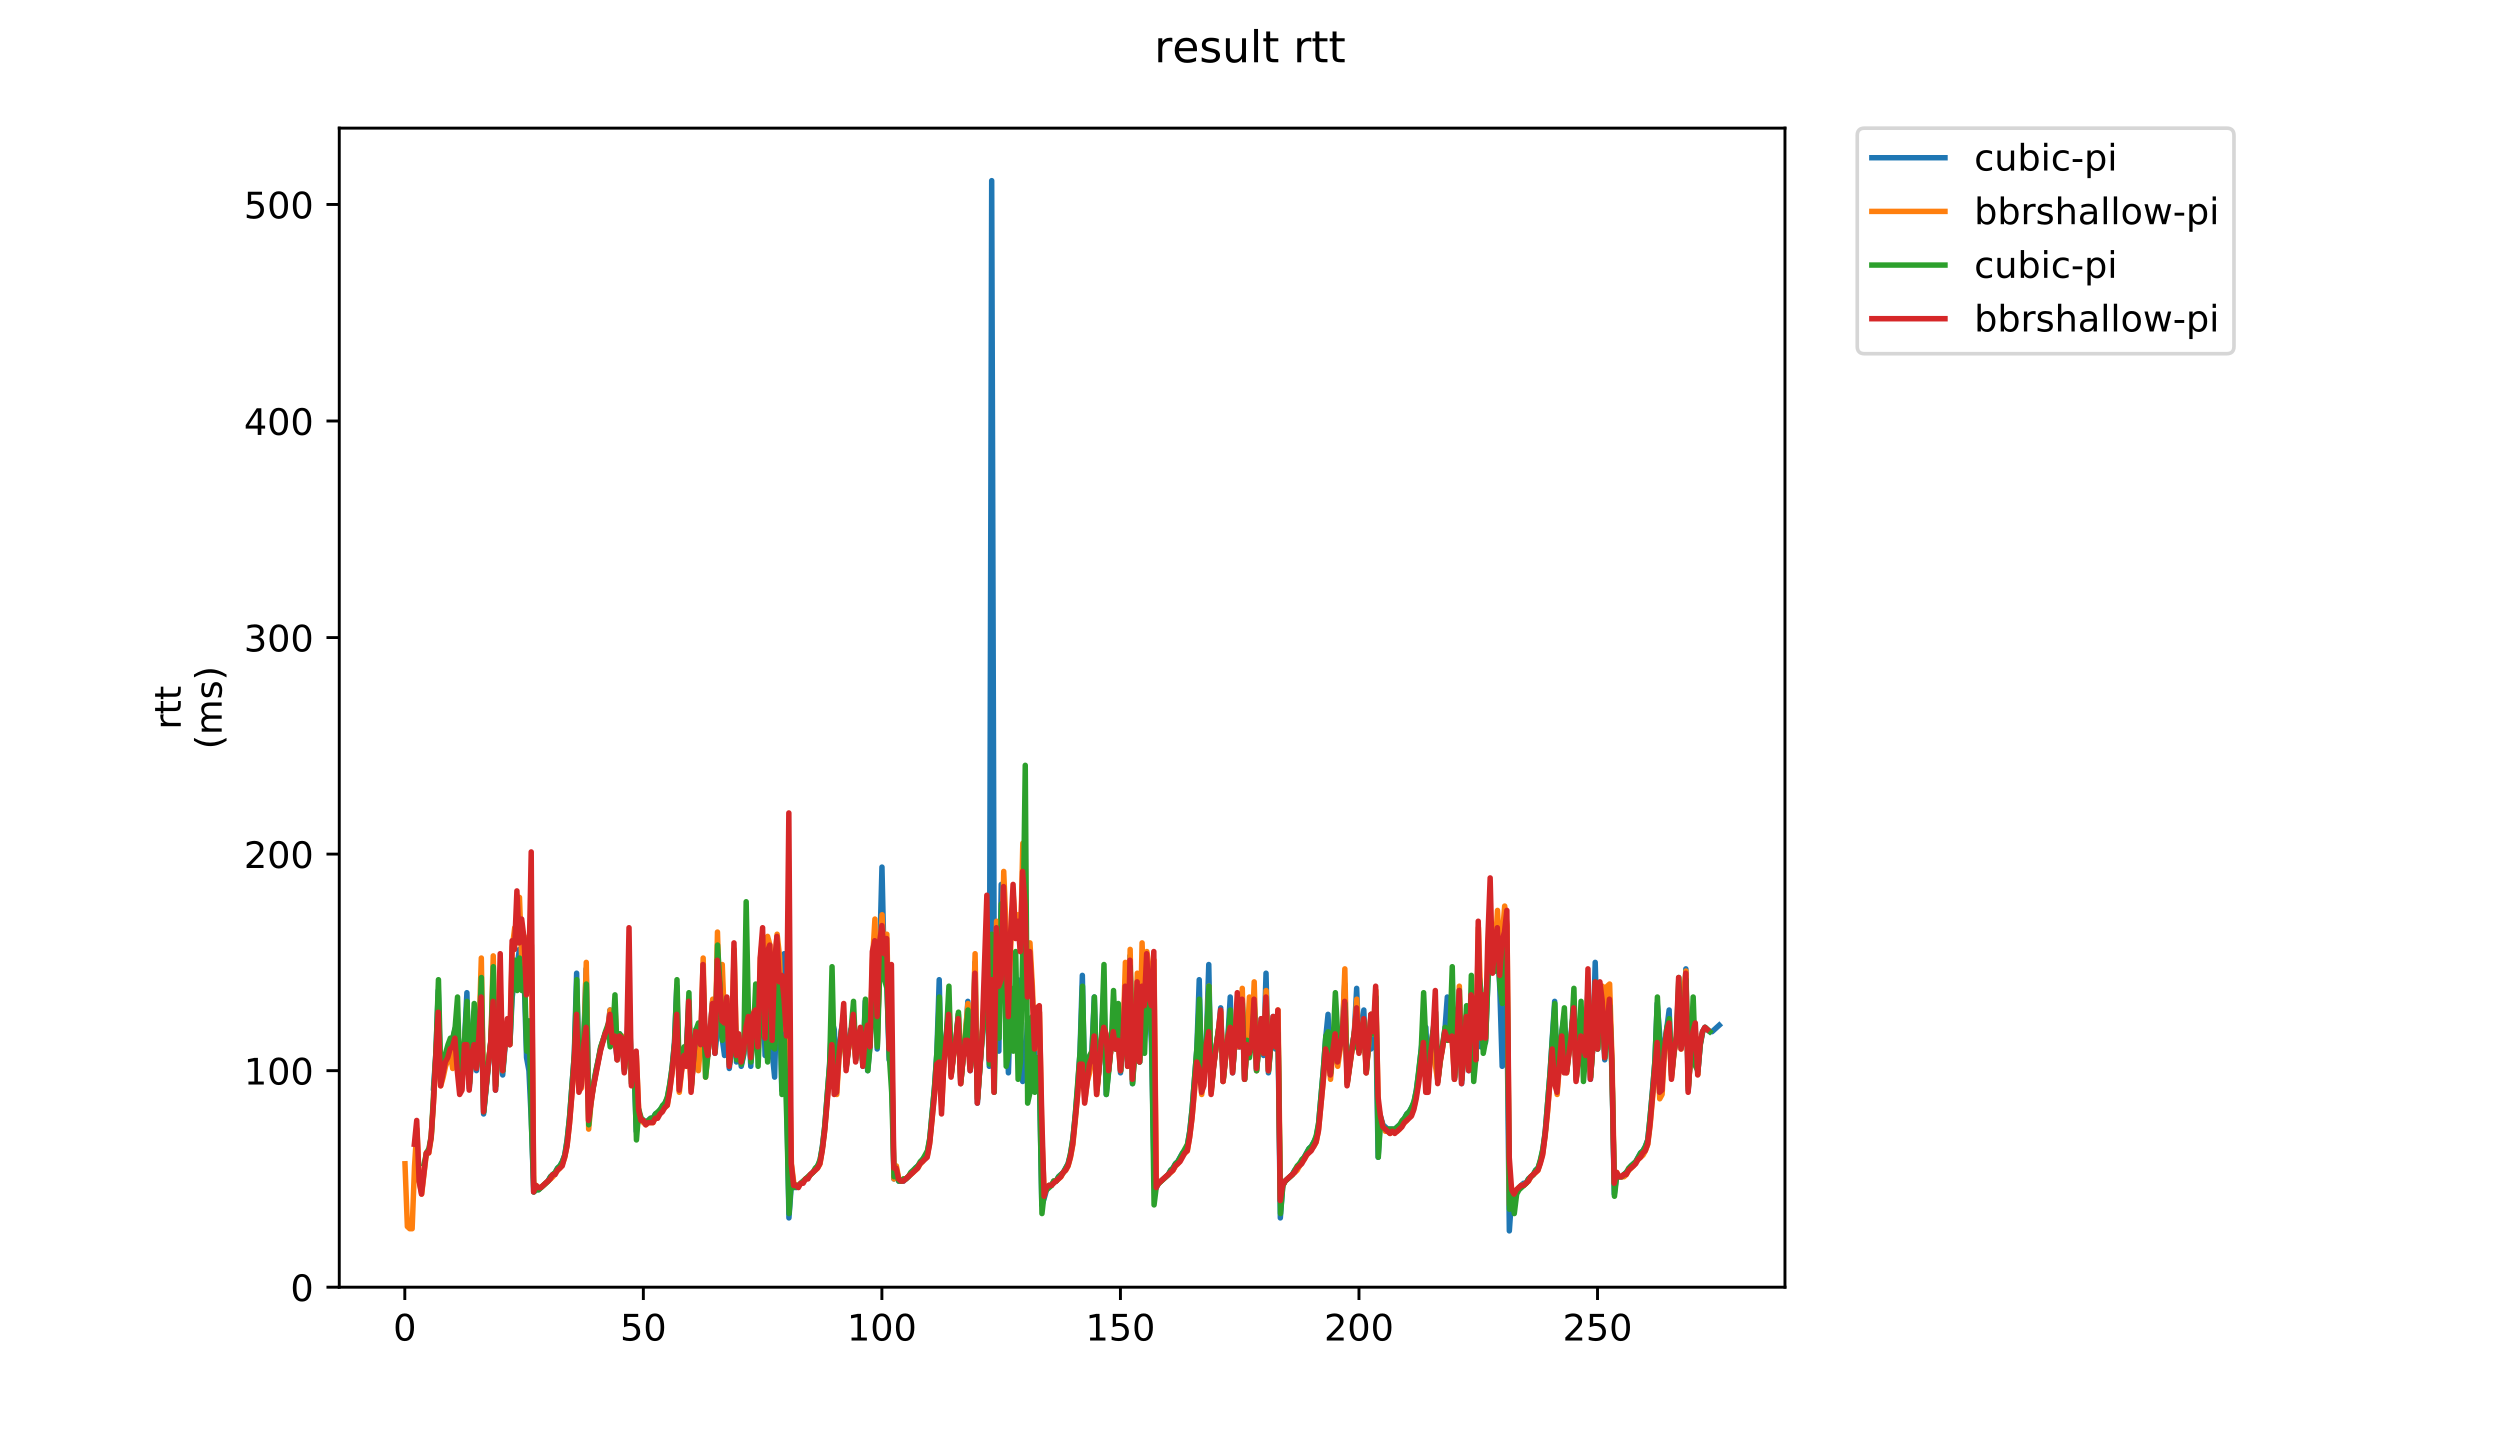 <?xml version="1.0" encoding="utf-8" standalone="no"?>
<!DOCTYPE svg PUBLIC "-//W3C//DTD SVG 1.1//EN"
  "http://www.w3.org/Graphics/SVG/1.1/DTD/svg11.dtd">
<!-- Created with matplotlib (https://matplotlib.org/) -->
<svg height="396pt" version="1.1" viewBox="0 0 684 396" width="684pt" xmlns="http://www.w3.org/2000/svg" xmlns:xlink="http://www.w3.org/1999/xlink">
 <defs>
  <style type="text/css">
*{stroke-linecap:butt;stroke-linejoin:round;}
  </style>
 </defs>
 <g id="figure_1">
  <g id="patch_1">
   <path d="M 0 396 
L 684 396 
L 684 0 
L 0 0 
z
" style="fill:#ffffff;"/>
  </g>
  <g id="axes_1">
   <g id="patch_2">
    <path d="M 92.824 352.174 
L 488.365 352.174 
L 488.365 35.062 
L 92.824 35.062 
z
" style="fill:#ffffff;"/>
   </g>
   <g id="matplotlib.axis_1">
    <g id="xtick_1">
     <g id="line2d_1">
      <defs>
       <path d="M 0 0 
L 0 3.5 
" id="m601ec8f1e9" style="stroke:#000000;stroke-width:0.8;"/>
      </defs>
      <g>
       <use style="stroke:#000000;stroke-width:0.8;" x="110.755" xlink:href="#m601ec8f1e9" y="352.174"/>
      </g>
     </g>
     <g id="text_1">
      <!-- 0 -->
      <defs>
       <path d="M 31.781 66.406 
Q 24.172 66.406 20.328 58.906 
Q 16.5 51.422 16.5 36.375 
Q 16.5 21.391 20.328 13.891 
Q 24.172 6.391 31.781 6.391 
Q 39.453 6.391 43.281 13.891 
Q 47.125 21.391 47.125 36.375 
Q 47.125 51.422 43.281 58.906 
Q 39.453 66.406 31.781 66.406 
z
M 31.781 74.219 
Q 44.047 74.219 50.516 64.516 
Q 56.984 54.828 56.984 36.375 
Q 56.984 17.969 50.516 8.266 
Q 44.047 -1.422 31.781 -1.422 
Q 19.531 -1.422 13.062 8.266 
Q 6.594 17.969 6.594 36.375 
Q 6.594 54.828 13.062 64.516 
Q 19.531 74.219 31.781 74.219 
z
" id="DejaVuSans-48"/>
      </defs>
      <g transform="translate(107.574 366.773)scale(0.1 -0.1)">
       <use xlink:href="#DejaVuSans-48"/>
      </g>
     </g>
    </g>
    <g id="xtick_2">
     <g id="line2d_2">
      <g>
       <use style="stroke:#000000;stroke-width:0.8;" x="176.02" xlink:href="#m601ec8f1e9" y="352.174"/>
      </g>
     </g>
     <g id="text_2">
      <!-- 50 -->
      <defs>
       <path d="M 10.797 72.906 
L 49.516 72.906 
L 49.516 64.594 
L 19.828 64.594 
L 19.828 46.734 
Q 21.969 47.469 24.109 47.828 
Q 26.266 48.188 28.422 48.188 
Q 40.625 48.188 47.75 41.5 
Q 54.891 34.812 54.891 23.391 
Q 54.891 11.625 47.562 5.094 
Q 40.234 -1.422 26.906 -1.422 
Q 22.312 -1.422 17.547 -0.641 
Q 12.797 0.141 7.719 1.703 
L 7.719 11.625 
Q 12.109 9.234 16.797 8.062 
Q 21.484 6.891 26.703 6.891 
Q 35.156 6.891 40.078 11.328 
Q 45.016 15.766 45.016 23.391 
Q 45.016 31 40.078 35.438 
Q 35.156 39.891 26.703 39.891 
Q 22.75 39.891 18.812 39.016 
Q 14.891 38.141 10.797 36.281 
z
" id="DejaVuSans-53"/>
      </defs>
      <g transform="translate(169.658 366.773)scale(0.1 -0.1)">
       <use xlink:href="#DejaVuSans-53"/>
       <use x="63.623" xlink:href="#DejaVuSans-48"/>
      </g>
     </g>
    </g>
    <g id="xtick_3">
     <g id="line2d_3">
      <g>
       <use style="stroke:#000000;stroke-width:0.8;" x="241.285" xlink:href="#m601ec8f1e9" y="352.174"/>
      </g>
     </g>
     <g id="text_3">
      <!-- 100 -->
      <defs>
       <path d="M 12.406 8.297 
L 28.516 8.297 
L 28.516 63.922 
L 10.984 60.406 
L 10.984 69.391 
L 28.422 72.906 
L 38.281 72.906 
L 38.281 8.297 
L 54.391 8.297 
L 54.391 0 
L 12.406 0 
z
" id="DejaVuSans-49"/>
      </defs>
      <g transform="translate(231.742 366.773)scale(0.1 -0.1)">
       <use xlink:href="#DejaVuSans-49"/>
       <use x="63.623" xlink:href="#DejaVuSans-48"/>
       <use x="127.246" xlink:href="#DejaVuSans-48"/>
      </g>
     </g>
    </g>
    <g id="xtick_4">
     <g id="line2d_4">
      <g>
       <use style="stroke:#000000;stroke-width:0.8;" x="306.551" xlink:href="#m601ec8f1e9" y="352.174"/>
      </g>
     </g>
     <g id="text_4">
      <!-- 150 -->
      <g transform="translate(297.007 366.773)scale(0.1 -0.1)">
       <use xlink:href="#DejaVuSans-49"/>
       <use x="63.623" xlink:href="#DejaVuSans-53"/>
       <use x="127.246" xlink:href="#DejaVuSans-48"/>
      </g>
     </g>
    </g>
    <g id="xtick_5">
     <g id="line2d_5">
      <g>
       <use style="stroke:#000000;stroke-width:0.8;" x="371.816" xlink:href="#m601ec8f1e9" y="352.174"/>
      </g>
     </g>
     <g id="text_5">
      <!-- 200 -->
      <defs>
       <path d="M 19.188 8.297 
L 53.609 8.297 
L 53.609 0 
L 7.328 0 
L 7.328 8.297 
Q 12.938 14.109 22.625 23.891 
Q 32.328 33.688 34.812 36.531 
Q 39.547 41.844 41.422 45.531 
Q 43.312 49.219 43.312 52.781 
Q 43.312 58.594 39.234 62.25 
Q 35.156 65.922 28.609 65.922 
Q 23.969 65.922 18.812 64.312 
Q 13.672 62.703 7.812 59.422 
L 7.812 69.391 
Q 13.766 71.781 18.938 73 
Q 24.125 74.219 28.422 74.219 
Q 39.75 74.219 46.484 68.547 
Q 53.219 62.891 53.219 53.422 
Q 53.219 48.922 51.531 44.891 
Q 49.859 40.875 45.406 35.406 
Q 44.188 33.984 37.641 27.219 
Q 31.109 20.453 19.188 8.297 
z
" id="DejaVuSans-50"/>
      </defs>
      <g transform="translate(362.272 366.773)scale(0.1 -0.1)">
       <use xlink:href="#DejaVuSans-50"/>
       <use x="63.623" xlink:href="#DejaVuSans-48"/>
       <use x="127.246" xlink:href="#DejaVuSans-48"/>
      </g>
     </g>
    </g>
    <g id="xtick_6">
     <g id="line2d_6">
      <g>
       <use style="stroke:#000000;stroke-width:0.8;" x="437.081" xlink:href="#m601ec8f1e9" y="352.174"/>
      </g>
     </g>
     <g id="text_6">
      <!-- 250 -->
      <g transform="translate(427.538 366.773)scale(0.1 -0.1)">
       <use xlink:href="#DejaVuSans-50"/>
       <use x="63.623" xlink:href="#DejaVuSans-53"/>
       <use x="127.246" xlink:href="#DejaVuSans-48"/>
      </g>
     </g>
    </g>
   </g>
   <g id="matplotlib.axis_2">
    <g id="ytick_1">
     <g id="line2d_7">
      <defs>
       <path d="M 0 0 
L -3.5 0 
" id="m1f40f320d4" style="stroke:#000000;stroke-width:0.8;"/>
      </defs>
      <g>
       <use style="stroke:#000000;stroke-width:0.8;" x="92.824" xlink:href="#m1f40f320d4" y="352.174"/>
      </g>
     </g>
     <g id="text_7">
      <!-- 0 -->
      <g transform="translate(79.461 355.973)scale(0.1 -0.1)">
       <use xlink:href="#DejaVuSans-48"/>
      </g>
     </g>
    </g>
    <g id="ytick_2">
     <g id="line2d_8">
      <g>
       <use style="stroke:#000000;stroke-width:0.8;" x="92.824" xlink:href="#m1f40f320d4" y="292.929"/>
      </g>
     </g>
     <g id="text_8">
      <!-- 100 -->
      <g transform="translate(66.736 296.728)scale(0.1 -0.1)">
       <use xlink:href="#DejaVuSans-49"/>
       <use x="63.623" xlink:href="#DejaVuSans-48"/>
       <use x="127.246" xlink:href="#DejaVuSans-48"/>
      </g>
     </g>
    </g>
    <g id="ytick_3">
     <g id="line2d_9">
      <g>
       <use style="stroke:#000000;stroke-width:0.8;" x="92.824" xlink:href="#m1f40f320d4" y="233.683"/>
      </g>
     </g>
     <g id="text_9">
      <!-- 200 -->
      <g transform="translate(66.736 237.482)scale(0.1 -0.1)">
       <use xlink:href="#DejaVuSans-50"/>
       <use x="63.623" xlink:href="#DejaVuSans-48"/>
       <use x="127.246" xlink:href="#DejaVuSans-48"/>
      </g>
     </g>
    </g>
    <g id="ytick_4">
     <g id="line2d_10">
      <g>
       <use style="stroke:#000000;stroke-width:0.8;" x="92.824" xlink:href="#m1f40f320d4" y="174.438"/>
      </g>
     </g>
     <g id="text_10">
      <!-- 300 -->
      <defs>
       <path d="M 40.578 39.312 
Q 47.656 37.797 51.625 33 
Q 55.609 28.219 55.609 21.188 
Q 55.609 10.406 48.188 4.484 
Q 40.766 -1.422 27.094 -1.422 
Q 22.516 -1.422 17.656 -0.516 
Q 12.797 0.391 7.625 2.203 
L 7.625 11.719 
Q 11.719 9.328 16.594 8.109 
Q 21.484 6.891 26.812 6.891 
Q 36.078 6.891 40.938 10.547 
Q 45.797 14.203 45.797 21.188 
Q 45.797 27.641 41.281 31.266 
Q 36.766 34.906 28.719 34.906 
L 20.219 34.906 
L 20.219 43.016 
L 29.109 43.016 
Q 36.375 43.016 40.234 45.922 
Q 44.094 48.828 44.094 54.297 
Q 44.094 59.906 40.109 62.906 
Q 36.141 65.922 28.719 65.922 
Q 24.656 65.922 20.016 65.031 
Q 15.375 64.156 9.812 62.312 
L 9.812 71.094 
Q 15.438 72.656 20.344 73.438 
Q 25.25 74.219 29.594 74.219 
Q 40.828 74.219 47.359 69.109 
Q 53.906 64.016 53.906 55.328 
Q 53.906 49.266 50.438 45.094 
Q 46.969 40.922 40.578 39.312 
z
" id="DejaVuSans-51"/>
      </defs>
      <g transform="translate(66.736 178.237)scale(0.1 -0.1)">
       <use xlink:href="#DejaVuSans-51"/>
       <use x="63.623" xlink:href="#DejaVuSans-48"/>
       <use x="127.246" xlink:href="#DejaVuSans-48"/>
      </g>
     </g>
    </g>
    <g id="ytick_5">
     <g id="line2d_11">
      <g>
       <use style="stroke:#000000;stroke-width:0.8;" x="92.824" xlink:href="#m1f40f320d4" y="115.192"/>
      </g>
     </g>
     <g id="text_11">
      <!-- 400 -->
      <defs>
       <path d="M 37.797 64.312 
L 12.891 25.391 
L 37.797 25.391 
z
M 35.203 72.906 
L 47.609 72.906 
L 47.609 25.391 
L 58.016 25.391 
L 58.016 17.188 
L 47.609 17.188 
L 47.609 0 
L 37.797 0 
L 37.797 17.188 
L 4.891 17.188 
L 4.891 26.703 
z
" id="DejaVuSans-52"/>
      </defs>
      <g transform="translate(66.736 118.991)scale(0.1 -0.1)">
       <use xlink:href="#DejaVuSans-52"/>
       <use x="63.623" xlink:href="#DejaVuSans-48"/>
       <use x="127.246" xlink:href="#DejaVuSans-48"/>
      </g>
     </g>
    </g>
    <g id="ytick_6">
     <g id="line2d_12">
      <g>
       <use style="stroke:#000000;stroke-width:0.8;" x="92.824" xlink:href="#m1f40f320d4" y="55.947"/>
      </g>
     </g>
     <g id="text_12">
      <!-- 500 -->
      <g transform="translate(66.736 59.746)scale(0.1 -0.1)">
       <use xlink:href="#DejaVuSans-53"/>
       <use x="63.623" xlink:href="#DejaVuSans-48"/>
       <use x="127.246" xlink:href="#DejaVuSans-48"/>
      </g>
     </g>
    </g>
    <g id="text_13">
     <!-- rtt -->
     <defs>
      <path d="M 41.109 46.297 
Q 39.594 47.172 37.812 47.578 
Q 36.031 48 33.891 48 
Q 26.266 48 22.188 43.047 
Q 18.109 38.094 18.109 28.812 
L 18.109 0 
L 9.078 0 
L 9.078 54.688 
L 18.109 54.688 
L 18.109 46.188 
Q 20.953 51.172 25.484 53.578 
Q 30.031 56 36.531 56 
Q 37.453 56 38.578 55.875 
Q 39.703 55.766 41.062 55.516 
z
" id="DejaVuSans-114"/>
      <path d="M 18.312 70.219 
L 18.312 54.688 
L 36.812 54.688 
L 36.812 47.703 
L 18.312 47.703 
L 18.312 18.016 
Q 18.312 11.328 20.141 9.422 
Q 21.969 7.516 27.594 7.516 
L 36.812 7.516 
L 36.812 0 
L 27.594 0 
Q 17.188 0 13.234 3.875 
Q 9.281 7.766 9.281 18.016 
L 9.281 47.703 
L 2.688 47.703 
L 2.688 54.688 
L 9.281 54.688 
L 9.281 70.219 
z
" id="DejaVuSans-116"/>
     </defs>
     <g transform="translate(49.459 199.594)rotate(-90)scale(0.1 -0.1)">
      <use xlink:href="#DejaVuSans-114"/>
      <use x="41.113" xlink:href="#DejaVuSans-116"/>
      <use x="80.322" xlink:href="#DejaVuSans-116"/>
     </g>
     <!-- (ms) -->
     <defs>
      <path d="M 31 75.875 
Q 24.469 64.656 21.281 53.656 
Q 18.109 42.672 18.109 31.391 
Q 18.109 20.125 21.312 9.062 
Q 24.516 -2 31 -13.188 
L 23.188 -13.188 
Q 15.875 -1.703 12.234 9.375 
Q 8.594 20.453 8.594 31.391 
Q 8.594 42.281 12.203 53.312 
Q 15.828 64.359 23.188 75.875 
z
" id="DejaVuSans-40"/>
      <path d="M 52 44.188 
Q 55.375 50.25 60.062 53.125 
Q 64.75 56 71.094 56 
Q 79.641 56 84.281 50.016 
Q 88.922 44.047 88.922 33.016 
L 88.922 0 
L 79.891 0 
L 79.891 32.719 
Q 79.891 40.578 77.094 44.375 
Q 74.312 48.188 68.609 48.188 
Q 61.625 48.188 57.562 43.547 
Q 53.516 38.922 53.516 30.906 
L 53.516 0 
L 44.484 0 
L 44.484 32.719 
Q 44.484 40.625 41.703 44.406 
Q 38.922 48.188 33.109 48.188 
Q 26.219 48.188 22.156 43.531 
Q 18.109 38.875 18.109 30.906 
L 18.109 0 
L 9.078 0 
L 9.078 54.688 
L 18.109 54.688 
L 18.109 46.188 
Q 21.188 51.219 25.484 53.609 
Q 29.781 56 35.688 56 
Q 41.656 56 45.828 52.969 
Q 50 49.953 52 44.188 
z
" id="DejaVuSans-109"/>
      <path d="M 44.281 53.078 
L 44.281 44.578 
Q 40.484 46.531 36.375 47.5 
Q 32.281 48.484 27.875 48.484 
Q 21.188 48.484 17.844 46.438 
Q 14.5 44.391 14.5 40.281 
Q 14.5 37.156 16.891 35.375 
Q 19.281 33.594 26.516 31.984 
L 29.594 31.297 
Q 39.156 29.25 43.188 25.516 
Q 47.219 21.781 47.219 15.094 
Q 47.219 7.469 41.188 3.016 
Q 35.156 -1.422 24.609 -1.422 
Q 20.219 -1.422 15.453 -0.562 
Q 10.688 0.297 5.422 2 
L 5.422 11.281 
Q 10.406 8.688 15.234 7.391 
Q 20.062 6.109 24.812 6.109 
Q 31.156 6.109 34.562 8.281 
Q 37.984 10.453 37.984 14.406 
Q 37.984 18.062 35.516 20.016 
Q 33.062 21.969 24.703 23.781 
L 21.578 24.516 
Q 13.234 26.266 9.516 29.906 
Q 5.812 33.547 5.812 39.891 
Q 5.812 47.609 11.281 51.797 
Q 16.75 56 26.812 56 
Q 31.781 56 36.172 55.266 
Q 40.578 54.547 44.281 53.078 
z
" id="DejaVuSans-115"/>
      <path d="M 8.016 75.875 
L 15.828 75.875 
Q 23.141 64.359 26.781 53.312 
Q 30.422 42.281 30.422 31.391 
Q 30.422 20.453 26.781 9.375 
Q 23.141 -1.703 15.828 -13.188 
L 8.016 -13.188 
Q 14.5 -2 17.703 9.062 
Q 20.906 20.125 20.906 31.391 
Q 20.906 42.672 17.703 53.656 
Q 14.5 64.656 8.016 75.875 
z
" id="DejaVuSans-41"/>
     </defs>
     <g transform="translate(60.657 204.995)rotate(-90)scale(0.1 -0.1)">
      <use xlink:href="#DejaVuSans-40"/>
      <use x="39.014" xlink:href="#DejaVuSans-109"/>
      <use x="136.426" xlink:href="#DejaVuSans-115"/>
      <use x="188.525" xlink:href="#DejaVuSans-41"/>
     </g>
    </g>
   </g>
   <g id="line2d_13">
    <path clip-path="url(#p4f59374e63)" d="M 118.606 297.668 
L 119.259 288.189 
L 119.911 271.008 
L 120.564 295.891 
L 121.869 288.781 
L 122.522 287.004 
L 123.175 284.634 
L 123.827 284.634 
L 124.48 281.672 
L 125.133 279.302 
L 125.785 297.076 
L 127.091 284.634 
L 127.743 271.6 
L 128.396 297.668 
L 129.049 288.781 
L 129.701 276.932 
L 130.354 292.929 
L 131.659 275.155 
L 132.312 304.778 
L 134.27 285.227 
L 134.923 274.563 
L 135.575 298.261 
L 136.88 275.155 
L 137.533 294.114 
L 138.186 286.412 
L 138.838 284.042 
L 139.491 285.819 
L 140.144 272.785 
L 140.796 267.453 
L 141.449 264.491 
L 142.102 259.751 
L 142.754 267.453 
L 143.407 267.453 
L 144.06 289.374 
L 144.712 292.929 
L 145.365 306.555 
L 146.018 326.106 
L 146.67 325.514 
L 147.323 325.514 
L 149.934 323.144 
L 150.586 321.959 
L 151.891 320.774 
L 152.544 319.589 
L 153.197 318.997 
L 153.849 317.812 
L 154.502 316.034 
L 155.155 311.887 
L 155.807 305.963 
L 157.113 288.781 
L 157.765 266.268 
L 158.418 296.483 
L 159.071 293.521 
L 159.723 284.634 
L 160.376 265.083 
L 161.029 297.076 
L 161.681 301.223 
L 162.987 293.521 
L 164.292 287.004 
L 164.945 284.634 
L 165.597 282.857 
L 166.25 281.672 
L 166.903 276.34 
L 167.555 284.634 
L 168.208 283.449 
L 168.86 289.966 
L 169.513 282.857 
L 170.166 284.042 
L 170.818 292.929 
L 171.471 286.412 
L 172.124 272.785 
L 172.776 296.483 
L 173.429 290.559 
L 174.082 309.517 
L 174.734 305.37 
L 176.692 307.148 
L 177.998 305.963 
L 178.65 305.963 
L 179.303 304.778 
L 179.956 304.778 
L 180.608 303.593 
L 181.261 303 
L 182.566 300.631 
L 183.219 297.076 
L 183.871 292.336 
L 184.524 285.227 
L 185.177 269.823 
L 185.829 296.483 
L 186.482 290.559 
L 187.135 287.004 
L 187.787 287.004 
L 188.44 275.747 
L 189.093 297.668 
L 190.398 281.672 
L 191.051 281.672 
L 191.703 285.819 
L 192.356 267.453 
L 193.009 288.189 
L 193.661 288.781 
L 194.967 273.97 
L 195.619 288.189 
L 196.272 281.672 
L 196.925 265.083 
L 197.577 284.042 
L 198.23 288.781 
L 198.883 276.932 
L 199.535 292.336 
L 200.188 286.412 
L 200.84 271.6 
L 201.493 290.559 
L 202.146 285.227 
L 202.798 291.744 
L 203.451 288.781 
L 204.104 282.264 
L 204.756 278.71 
L 205.409 291.744 
L 206.062 278.71 
L 206.714 278.71 
L 207.367 286.412 
L 208.02 269.823 
L 208.672 266.861 
L 209.325 288.781 
L 209.978 276.34 
L 210.63 271.008 
L 211.283 288.189 
L 211.936 294.706 
L 212.588 269.23 
L 213.241 270.415 
L 213.894 298.261 
L 214.546 260.936 
L 215.851 333.216 
L 216.504 324.329 
L 217.157 324.329 
L 217.809 324.921 
L 223.031 320.182 
L 224.336 317.812 
L 224.989 313.665 
L 225.641 308.332 
L 226.947 291.744 
L 227.599 279.302 
L 228.252 281.672 
L 228.905 294.114 
L 230.21 281.672 
L 230.863 278.117 
L 231.515 291.744 
L 232.82 281.672 
L 233.473 280.487 
L 234.126 289.966 
L 234.778 283.449 
L 235.431 282.264 
L 236.084 291.744 
L 236.736 273.97 
L 237.389 292.929 
L 238.042 285.819 
L 238.694 269.23 
L 239.347 265.676 
L 240 287.004 
L 241.305 237.238 
L 241.958 266.268 
L 242.61 266.268 
L 243.263 289.966 
L 243.916 288.189 
L 244.568 322.551 
L 245.221 320.774 
L 245.874 323.144 
L 247.179 323.144 
L 249.789 320.774 
L 250.442 319.589 
L 251.747 318.404 
L 252.4 317.219 
L 253.053 316.627 
L 253.705 315.442 
L 254.358 311.887 
L 255.663 297.668 
L 256.316 288.189 
L 256.969 268.046 
L 257.621 298.853 
L 258.274 289.374 
L 259.579 276.34 
L 260.232 294.114 
L 260.885 288.189 
L 261.537 284.634 
L 262.19 277.525 
L 262.842 296.483 
L 263.495 289.374 
L 264.148 284.042 
L 264.8 273.97 
L 265.453 292.929 
L 266.106 285.819 
L 266.758 263.306 
L 267.411 301.815 
L 268.716 283.449 
L 269.369 276.34 
L 270.022 266.861 
L 270.674 291.744 
L 271.327 49.43 
L 271.98 256.196 
L 272.632 260.936 
L 273.285 287.597 
L 273.938 241.977 
L 274.59 254.419 
L 275.896 293.521 
L 276.548 273.378 
L 277.201 273.97 
L 277.854 273.378 
L 278.506 268.046 
L 279.159 280.487 
L 279.811 295.891 
L 280.464 291.744 
L 281.117 279.895 
L 281.769 280.487 
L 282.422 294.706 
L 283.075 291.744 
L 283.727 278.117 
L 284.38 294.114 
L 285.033 329.661 
L 285.685 327.884 
L 286.338 325.514 
L 286.991 324.329 
L 287.643 324.329 
L 288.296 323.144 
L 288.949 323.144 
L 289.601 321.959 
L 290.907 320.774 
L 292.212 318.404 
L 292.865 316.034 
L 293.517 311.887 
L 294.17 305.37 
L 294.822 297.668 
L 295.475 288.189 
L 296.128 266.861 
L 296.78 298.853 
L 297.433 292.929 
L 298.086 289.374 
L 298.738 288.189 
L 299.391 272.785 
L 300.044 298.261 
L 300.696 292.336 
L 301.349 284.042 
L 302.002 271.008 
L 302.654 299.446 
L 303.96 286.412 
L 304.612 281.672 
L 305.265 287.004 
L 305.918 275.155 
L 306.57 293.521 
L 307.223 284.634 
L 307.876 277.525 
L 308.528 291.744 
L 309.181 261.529 
L 309.834 296.483 
L 310.486 287.597 
L 311.139 274.563 
L 311.791 290.559 
L 312.444 275.747 
L 313.097 279.895 
L 313.749 265.083 
L 314.402 272.193 
L 315.055 285.819 
L 315.707 317.812 
L 316.36 324.921 
L 317.013 323.736 
L 319.623 321.366 
L 320.276 320.182 
L 320.929 319.589 
L 321.581 318.404 
L 322.234 317.812 
L 323.539 315.442 
L 324.192 314.849 
L 324.845 313.665 
L 325.497 309.517 
L 326.15 303.593 
L 327.455 287.004 
L 328.108 268.046 
L 328.76 295.891 
L 329.413 292.929 
L 330.066 284.634 
L 330.718 263.898 
L 331.371 298.261 
L 332.024 291.744 
L 332.676 286.412 
L 333.329 282.264 
L 333.982 275.747 
L 334.634 295.891 
L 335.287 289.374 
L 335.94 284.042 
L 336.592 272.785 
L 337.245 293.521 
L 337.898 284.634 
L 338.55 286.412 
L 339.203 286.412 
L 339.856 272.193 
L 340.508 295.298 
L 341.814 277.525 
L 342.466 285.227 
L 343.119 272.193 
L 343.771 292.929 
L 344.424 286.412 
L 345.077 278.71 
L 345.729 288.781 
L 346.382 266.268 
L 347.035 293.521 
L 348.34 278.117 
L 348.993 287.004 
L 349.645 281.672 
L 350.298 333.216 
L 350.951 324.329 
L 351.603 323.144 
L 353.561 321.366 
L 354.214 320.182 
L 354.867 319.589 
L 355.519 318.404 
L 356.172 317.812 
L 358.13 314.257 
L 358.782 313.665 
L 360.088 311.295 
L 360.74 307.74 
L 362.046 292.929 
L 362.698 284.042 
L 363.351 277.525 
L 364.004 294.114 
L 364.656 286.412 
L 365.309 281.08 
L 365.962 290.559 
L 367.267 281.672 
L 367.92 269.23 
L 368.572 296.483 
L 369.878 286.412 
L 370.53 282.857 
L 371.183 270.415 
L 371.836 287.597 
L 373.141 276.34 
L 373.794 293.521 
L 374.446 284.634 
L 375.099 287.004 
L 375.751 282.264 
L 376.404 278.71 
L 377.057 316.627 
L 377.709 305.37 
L 378.362 307.74 
L 379.667 308.925 
L 381.625 308.925 
L 383.583 307.148 
L 384.889 304.778 
L 385.541 304.185 
L 386.847 301.815 
L 387.499 298.261 
L 388.152 293.521 
L 389.457 281.672 
L 390.11 281.08 
L 390.762 295.298 
L 391.415 287.004 
L 392.068 282.264 
L 392.72 281.08 
L 393.373 295.891 
L 394.026 289.966 
L 394.678 286.412 
L 395.331 281.672 
L 395.984 272.785 
L 396.636 284.042 
L 397.289 272.193 
L 397.942 295.298 
L 399.247 278.117 
L 399.9 296.483 
L 401.205 278.117 
L 401.858 292.929 
L 402.51 284.042 
L 403.163 282.857 
L 403.816 289.966 
L 404.468 264.491 
L 405.121 286.412 
L 405.774 278.117 
L 406.426 285.227 
L 407.079 268.638 
L 407.731 260.344 
L 408.384 263.306 
L 409.037 265.676 
L 409.689 256.789 
L 410.342 270.415 
L 410.995 291.744 
L 411.647 273.378 
L 412.3 276.932 
L 412.953 336.77 
L 413.605 327.291 
L 414.258 327.884 
L 414.911 326.106 
L 415.563 324.921 
L 416.869 323.736 
L 417.521 323.736 
L 418.174 322.551 
L 419.479 321.366 
L 420.132 320.182 
L 420.785 319.589 
L 421.437 317.812 
L 422.09 314.849 
L 422.742 310.11 
L 424.048 294.114 
L 425.353 273.97 
L 426.006 294.706 
L 426.658 289.966 
L 427.311 282.264 
L 427.964 278.117 
L 428.616 292.929 
L 430.574 276.34 
L 431.227 295.298 
L 431.88 288.781 
L 432.532 278.71 
L 433.185 286.412 
L 433.838 288.781 
L 434.49 269.23 
L 435.143 295.298 
L 435.796 286.412 
L 436.448 263.306 
L 437.101 287.004 
L 437.754 275.747 
L 438.406 274.563 
L 439.059 289.966 
L 439.711 278.117 
L 440.364 274.563 
L 441.017 291.744 
L 441.669 326.699 
L 442.322 321.366 
L 442.975 321.959 
L 443.627 321.959 
L 445.585 320.182 
L 446.238 318.997 
L 447.543 317.812 
L 448.849 315.442 
L 449.501 314.849 
L 450.154 313.665 
L 450.807 311.887 
L 451.459 305.963 
L 452.765 290.559 
L 453.417 274.563 
L 454.07 282.857 
L 454.722 293.521 
L 455.375 286.412 
L 456.68 276.34 
L 457.333 294.114 
L 457.986 287.597 
L 458.638 284.042 
L 459.291 281.672 
L 459.944 286.412 
L 460.596 282.264 
L 461.249 265.083 
L 461.902 298.261 
L 462.554 288.189 
L 463.207 281.672 
L 463.86 286.412 
L 464.512 293.521 
L 465.165 285.819 
L 465.818 282.264 
L 466.47 281.08 
L 467.776 282.264 
L 468.428 282.264 
L 470.386 280.487 
L 470.386 280.487 
" style="fill:none;stroke:#1f77b4;stroke-linecap:square;stroke-width:1.5;"/>
   </g>
   <g id="line2d_14">
    <path clip-path="url(#p4f59374e63)" d="M 110.803 318.404 
L 111.456 335.585 
L 112.108 336.178 
L 112.761 336.178 
L 113.414 318.997 
L 114.066 308.925 
L 114.719 323.144 
L 115.372 326.699 
L 116.677 315.442 
L 117.33 315.442 
L 117.982 311.295 
L 118.635 301.223 
L 119.94 275.747 
L 120.593 297.076 
L 121.246 294.706 
L 121.898 291.744 
L 123.203 288.189 
L 123.856 292.336 
L 124.509 282.264 
L 125.161 281.08 
L 125.814 297.668 
L 127.772 278.117 
L 128.425 296.483 
L 129.73 278.117 
L 130.383 291.744 
L 131.035 283.449 
L 131.688 262.121 
L 132.341 303.593 
L 133.646 290.559 
L 134.299 285.227 
L 134.951 261.529 
L 135.604 297.076 
L 136.257 285.819 
L 136.909 272.193 
L 137.562 292.929 
L 138.214 284.634 
L 138.867 280.487 
L 139.52 285.819 
L 140.172 259.159 
L 140.825 253.827 
L 141.478 257.974 
L 142.13 245.532 
L 142.783 263.898 
L 143.436 256.196 
L 144.088 266.861 
L 144.741 265.083 
L 145.394 258.566 
L 146.046 324.921 
L 146.699 324.329 
L 147.352 324.921 
L 148.004 324.921 
L 151.268 321.959 
L 151.92 320.774 
L 153.226 319.589 
L 153.878 318.404 
L 154.531 316.627 
L 155.183 313.072 
L 155.836 307.148 
L 157.141 290.559 
L 157.794 289.966 
L 158.447 298.261 
L 159.099 297.668 
L 159.752 285.819 
L 160.405 263.306 
L 161.057 308.925 
L 161.71 301.815 
L 162.363 297.076 
L 164.321 287.004 
L 164.973 284.634 
L 165.626 282.857 
L 166.279 281.672 
L 166.931 276.34 
L 167.584 284.634 
L 168.237 274.563 
L 168.889 289.966 
L 169.542 283.449 
L 170.194 283.449 
L 170.847 292.336 
L 171.5 285.819 
L 172.152 284.042 
L 172.805 296.483 
L 173.458 289.374 
L 174.11 288.781 
L 174.763 304.185 
L 175.416 306.555 
L 176.721 307.74 
L 177.374 307.148 
L 178.679 307.148 
L 179.332 305.37 
L 179.984 305.37 
L 180.637 304.185 
L 182.595 302.408 
L 183.9 293.521 
L 184.553 287.597 
L 185.206 275.155 
L 185.858 298.853 
L 186.511 292.929 
L 187.163 289.374 
L 187.816 289.966 
L 188.469 287.004 
L 189.121 298.261 
L 189.774 288.781 
L 190.427 281.672 
L 191.079 292.929 
L 191.732 285.227 
L 192.385 262.121 
L 193.037 294.706 
L 194.343 281.672 
L 194.995 273.378 
L 195.648 287.597 
L 196.301 255.012 
L 196.953 276.932 
L 197.606 263.898 
L 198.259 280.487 
L 198.911 273.378 
L 199.564 290.559 
L 200.217 285.819 
L 200.869 259.751 
L 201.522 288.781 
L 202.174 283.449 
L 202.827 290.559 
L 203.48 287.004 
L 204.132 281.08 
L 204.785 276.932 
L 205.438 288.781 
L 206.09 277.525 
L 206.743 275.155 
L 207.396 285.819 
L 208.048 262.121 
L 208.701 256.196 
L 209.354 283.449 
L 210.006 256.196 
L 210.659 258.566 
L 211.312 284.042 
L 211.964 263.306 
L 212.617 255.604 
L 213.27 261.529 
L 213.922 281.672 
L 214.575 268.046 
L 215.228 271.008 
L 215.88 286.412 
L 216.533 318.404 
L 217.186 323.736 
L 217.838 324.329 
L 218.491 324.329 
L 223.712 319.589 
L 224.365 318.404 
L 225.017 314.257 
L 225.67 308.925 
L 227.628 284.634 
L 228.281 293.521 
L 228.933 299.446 
L 229.586 288.781 
L 230.239 284.042 
L 230.891 282.264 
L 231.544 291.744 
L 232.197 286.412 
L 232.849 282.264 
L 233.502 284.042 
L 234.154 289.966 
L 234.807 283.449 
L 235.46 284.042 
L 236.112 291.151 
L 236.765 282.857 
L 237.418 284.634 
L 238.07 285.227 
L 238.723 262.713 
L 239.376 251.457 
L 240.028 285.819 
L 240.681 261.529 
L 241.334 250.272 
L 241.986 264.491 
L 242.639 255.604 
L 243.292 286.412 
L 243.944 285.819 
L 244.597 322.551 
L 245.25 318.997 
L 245.902 322.551 
L 246.555 323.144 
L 247.208 322.551 
L 247.86 322.551 
L 251.123 319.589 
L 251.776 318.404 
L 252.429 317.812 
L 253.081 316.627 
L 253.734 316.034 
L 254.387 312.48 
L 255.692 298.853 
L 256.997 283.449 
L 257.65 302.408 
L 258.303 289.966 
L 258.955 284.042 
L 259.608 273.97 
L 260.261 294.114 
L 260.913 288.781 
L 261.566 285.227 
L 262.219 277.525 
L 262.871 296.483 
L 264.829 274.563 
L 265.482 292.336 
L 266.134 285.227 
L 266.787 260.936 
L 267.44 300.631 
L 269.398 273.97 
L 270.05 257.974 
L 270.703 289.374 
L 271.356 266.268 
L 272.008 297.668 
L 272.661 252.049 
L 273.314 265.083 
L 273.966 271.008 
L 274.619 238.423 
L 275.272 254.419 
L 275.924 273.97 
L 276.577 257.974 
L 277.23 244.94 
L 277.882 254.419 
L 278.535 250.272 
L 279.188 260.344 
L 279.84 230.721 
L 280.493 248.494 
L 281.145 271.008 
L 281.798 257.974 
L 282.451 269.823 
L 283.103 287.004 
L 283.756 275.747 
L 284.409 276.932 
L 285.061 311.295 
L 285.714 326.699 
L 286.367 324.921 
L 287.019 324.329 
L 287.672 324.329 
L 288.325 323.144 
L 288.977 323.144 
L 290.283 321.959 
L 290.935 320.774 
L 291.588 320.182 
L 292.241 318.997 
L 292.893 316.627 
L 293.546 313.072 
L 294.199 306.555 
L 296.157 284.042 
L 296.809 301.223 
L 297.462 295.891 
L 298.114 293.521 
L 299.42 284.634 
L 300.072 299.446 
L 301.378 284.042 
L 302.03 281.08 
L 302.683 287.597 
L 303.336 292.929 
L 303.988 286.412 
L 304.641 282.264 
L 305.294 287.004 
L 305.946 285.227 
L 306.599 292.929 
L 307.252 284.634 
L 307.904 263.306 
L 308.557 291.744 
L 309.21 259.751 
L 309.862 295.891 
L 310.515 287.004 
L 311.168 266.268 
L 311.82 289.966 
L 312.473 257.974 
L 313.125 275.747 
L 313.778 260.344 
L 314.431 265.083 
L 315.083 281.672 
L 315.736 262.713 
L 316.389 324.329 
L 320.957 320.182 
L 321.61 318.997 
L 322.263 318.404 
L 323.568 316.034 
L 324.873 314.849 
L 325.526 310.702 
L 326.179 305.37 
L 326.831 298.261 
L 327.484 288.189 
L 328.137 284.634 
L 328.789 299.446 
L 329.442 293.521 
L 330.094 285.819 
L 330.747 269.823 
L 331.4 298.853 
L 332.052 291.744 
L 334.01 276.932 
L 334.663 295.891 
L 335.968 283.449 
L 336.621 280.487 
L 337.274 292.929 
L 337.926 284.042 
L 338.579 286.412 
L 339.232 285.819 
L 339.884 270.415 
L 340.537 295.298 
L 341.19 285.819 
L 341.842 272.785 
L 342.495 284.634 
L 343.148 268.638 
L 343.8 292.929 
L 344.453 285.227 
L 345.105 281.08 
L 345.758 288.189 
L 346.411 271.008 
L 347.063 292.929 
L 347.716 284.042 
L 348.369 280.487 
L 349.021 286.412 
L 349.674 276.34 
L 350.327 327.884 
L 350.979 324.329 
L 351.632 323.144 
L 354.895 320.182 
L 356.201 317.812 
L 356.853 317.219 
L 358.159 314.849 
L 359.464 313.665 
L 360.117 312.48 
L 360.769 308.925 
L 362.074 295.298 
L 362.727 286.412 
L 363.38 288.189 
L 364.032 295.298 
L 364.685 287.597 
L 365.338 281.672 
L 365.99 291.744 
L 367.296 282.857 
L 367.948 265.083 
L 368.601 296.483 
L 370.559 282.857 
L 371.212 273.378 
L 371.864 287.597 
L 372.517 282.264 
L 373.17 281.672 
L 373.822 293.521 
L 375.128 277.525 
L 375.78 282.857 
L 376.433 271.008 
L 377.085 302.408 
L 377.738 305.963 
L 378.391 308.332 
L 379.043 309.517 
L 379.696 309.517 
L 380.349 310.11 
L 381.001 309.517 
L 382.307 309.517 
L 382.959 308.925 
L 383.612 307.74 
L 384.917 306.555 
L 385.57 305.37 
L 386.223 304.778 
L 386.875 303 
L 388.181 295.298 
L 389.486 285.227 
L 390.791 295.298 
L 391.444 287.597 
L 392.097 282.857 
L 392.749 291.744 
L 393.402 295.891 
L 394.054 290.559 
L 395.36 282.264 
L 396.012 284.634 
L 396.665 284.042 
L 397.318 284.634 
L 397.97 295.298 
L 398.623 286.412 
L 399.276 269.823 
L 399.928 295.298 
L 401.234 277.525 
L 401.886 292.336 
L 402.539 275.747 
L 403.192 281.672 
L 403.844 289.374 
L 404.497 253.827 
L 405.15 274.563 
L 405.802 278.71 
L 406.455 284.042 
L 407.108 262.713 
L 407.76 253.234 
L 408.413 263.306 
L 409.065 259.751 
L 409.718 249.087 
L 410.371 262.713 
L 411.023 256.196 
L 411.676 247.902 
L 412.329 253.234 
L 412.981 329.661 
L 413.634 325.514 
L 414.287 326.699 
L 414.939 325.514 
L 416.245 324.329 
L 416.897 324.329 
L 418.203 323.144 
L 418.855 321.959 
L 420.813 320.182 
L 422.119 315.442 
L 422.771 310.702 
L 423.424 304.185 
L 424.729 287.597 
L 425.382 283.449 
L 426.034 299.446 
L 427.34 282.264 
L 427.992 284.042 
L 428.645 293.521 
L 429.298 287.597 
L 429.95 282.857 
L 430.603 276.34 
L 431.256 295.298 
L 432.561 282.857 
L 433.214 286.412 
L 433.866 288.189 
L 434.519 269.23 
L 435.172 294.706 
L 435.824 285.819 
L 436.477 274.563 
L 437.13 286.412 
L 437.782 271.008 
L 438.435 269.823 
L 439.088 288.781 
L 439.74 269.823 
L 440.393 269.23 
L 441.045 289.966 
L 441.698 323.736 
L 442.351 320.774 
L 443.003 321.959 
L 444.309 321.959 
L 444.961 321.366 
L 445.614 320.182 
L 446.919 318.997 
L 447.572 317.812 
L 449.53 316.034 
L 450.183 314.849 
L 450.835 313.072 
L 451.488 307.74 
L 453.446 285.819 
L 454.099 300.631 
L 454.751 299.446 
L 455.404 287.597 
L 456.057 282.264 
L 456.709 284.042 
L 457.362 294.706 
L 458.014 288.189 
L 458.667 284.042 
L 459.32 271.6 
L 459.972 287.004 
L 460.625 271.6 
L 461.278 265.676 
L 461.93 297.668 
L 462.583 288.189 
L 463.236 282.264 
L 463.888 282.857 
L 464.541 293.521 
L 464.541 293.521 
" style="fill:none;stroke:#ff7f0e;stroke-linecap:square;stroke-width:1.5;"/>
   </g>
   <g id="line2d_15">
    <path clip-path="url(#p4f59374e63)" d="M 116.043 318.404 
L 116.695 315.442 
L 117.348 314.257 
L 118.001 310.702 
L 119.306 287.004 
L 119.958 268.046 
L 120.611 294.706 
L 121.916 288.189 
L 122.569 285.819 
L 123.222 284.042 
L 123.874 284.042 
L 124.527 281.08 
L 125.18 272.785 
L 125.832 296.483 
L 127.138 284.042 
L 127.79 273.97 
L 128.443 296.483 
L 129.096 287.597 
L 129.748 274.563 
L 130.401 291.744 
L 131.054 283.449 
L 131.706 267.453 
L 132.359 304.185 
L 133.664 290.559 
L 134.317 284.634 
L 134.969 264.491 
L 135.622 297.076 
L 136.927 275.747 
L 137.58 292.929 
L 138.233 284.634 
L 138.885 281.672 
L 139.538 285.227 
L 140.191 268.638 
L 140.843 262.713 
L 141.496 271.008 
L 142.149 262.121 
L 142.801 271.008 
L 143.454 265.083 
L 144.107 287.597 
L 144.759 279.302 
L 145.412 307.74 
L 146.065 326.106 
L 146.717 325.514 
L 147.37 325.514 
L 149.981 323.144 
L 150.633 321.959 
L 151.938 320.774 
L 152.591 319.589 
L 153.244 318.997 
L 153.896 317.812 
L 154.549 316.034 
L 155.202 311.887 
L 155.854 305.37 
L 157.16 288.189 
L 157.812 268.046 
L 158.465 295.298 
L 159.118 292.929 
L 159.77 284.042 
L 160.423 269.23 
L 161.076 307.74 
L 161.728 300.631 
L 163.034 292.929 
L 163.686 289.966 
L 164.339 286.412 
L 164.992 284.634 
L 165.644 282.264 
L 166.297 280.487 
L 166.949 286.412 
L 167.602 284.042 
L 168.255 272.193 
L 168.907 289.374 
L 169.56 282.857 
L 170.213 284.042 
L 170.865 292.336 
L 171.518 285.819 
L 172.171 275.155 
L 172.823 296.483 
L 173.476 289.374 
L 174.129 311.887 
L 174.781 303.593 
L 175.434 305.963 
L 176.739 307.148 
L 178.045 305.963 
L 178.697 305.963 
L 179.35 304.778 
L 180.655 303.593 
L 181.308 302.408 
L 181.961 301.815 
L 182.613 300.038 
L 183.266 296.483 
L 183.918 291.744 
L 184.571 285.227 
L 185.224 268.046 
L 185.876 295.891 
L 186.529 290.559 
L 187.182 286.412 
L 187.834 287.004 
L 188.487 271.6 
L 189.14 297.076 
L 190.445 281.672 
L 191.098 279.895 
L 191.75 285.227 
L 192.403 271.008 
L 193.056 294.706 
L 194.361 281.672 
L 195.014 277.525 
L 195.666 287.597 
L 196.319 258.566 
L 196.972 269.23 
L 197.624 284.634 
L 198.277 279.895 
L 198.929 276.932 
L 199.582 291.151 
L 200.235 287.004 
L 200.887 272.193 
L 201.54 289.966 
L 202.193 288.781 
L 202.845 291.151 
L 203.498 288.189 
L 204.151 246.717 
L 204.803 279.302 
L 205.456 290.559 
L 206.109 284.042 
L 206.761 269.23 
L 207.414 291.744 
L 208.067 275.155 
L 208.719 266.861 
L 210.025 290.559 
L 210.677 269.823 
L 211.33 286.412 
L 211.983 287.004 
L 212.635 275.155 
L 213.288 266.861 
L 213.941 299.446 
L 214.593 284.042 
L 215.246 305.963 
L 215.898 332.031 
L 216.551 321.959 
L 217.204 324.921 
L 217.856 324.329 
L 218.509 324.329 
L 222.425 320.774 
L 223.078 319.589 
L 223.73 318.997 
L 224.383 317.219 
L 225.036 313.665 
L 225.688 307.74 
L 226.994 291.151 
L 227.646 264.491 
L 228.299 293.521 
L 228.952 294.114 
L 229.604 287.004 
L 230.257 281.672 
L 230.909 281.08 
L 231.562 291.744 
L 232.215 285.819 
L 232.867 281.672 
L 233.52 273.97 
L 234.173 289.374 
L 234.825 283.449 
L 235.478 285.227 
L 236.131 291.151 
L 236.783 273.378 
L 237.436 292.929 
L 238.089 285.819 
L 238.741 269.823 
L 239.394 273.97 
L 240.047 286.412 
L 240.699 265.676 
L 241.352 258.566 
L 242.005 268.046 
L 242.657 270.415 
L 243.31 288.781 
L 243.963 298.853 
L 244.615 321.959 
L 245.268 321.366 
L 245.921 323.144 
L 246.573 323.144 
L 247.226 322.551 
L 247.878 322.551 
L 248.531 321.959 
L 249.184 320.774 
L 251.142 318.997 
L 251.794 317.812 
L 252.447 317.219 
L 253.752 314.849 
L 254.405 311.295 
L 255.71 297.076 
L 256.363 287.597 
L 257.016 272.785 
L 257.668 298.261 
L 258.321 288.781 
L 258.974 282.264 
L 259.626 269.823 
L 260.279 293.521 
L 260.932 288.189 
L 261.584 284.042 
L 262.237 276.932 
L 262.889 295.891 
L 264.847 276.34 
L 265.5 292.336 
L 266.153 285.227 
L 266.805 275.155 
L 267.458 300.631 
L 268.763 283.449 
L 269.416 271.008 
L 270.069 270.415 
L 270.721 291.151 
L 271.374 255.604 
L 272.027 298.853 
L 272.679 262.121 
L 273.332 284.042 
L 273.985 247.31 
L 274.637 251.457 
L 275.29 291.744 
L 275.943 288.189 
L 276.595 270.415 
L 277.248 287.597 
L 277.901 260.344 
L 278.553 295.298 
L 279.206 290.559 
L 279.858 257.381 
L 280.511 209.392 
L 281.164 301.815 
L 281.816 298.853 
L 282.469 278.117 
L 283.122 298.853 
L 283.774 289.374 
L 284.427 295.891 
L 285.08 332.031 
L 285.732 326.106 
L 287.69 324.329 
L 288.343 323.144 
L 288.996 323.144 
L 289.648 321.959 
L 290.954 320.774 
L 292.259 318.404 
L 292.912 315.442 
L 293.564 311.295 
L 294.217 304.778 
L 295.522 287.597 
L 296.175 269.823 
L 296.827 298.261 
L 297.48 292.929 
L 298.133 288.781 
L 298.785 287.597 
L 299.438 272.785 
L 300.091 298.261 
L 300.743 291.744 
L 301.396 283.449 
L 302.049 263.898 
L 302.701 299.446 
L 304.007 286.412 
L 304.659 271.008 
L 305.312 287.004 
L 305.965 274.563 
L 306.617 292.929 
L 307.27 284.042 
L 307.923 278.71 
L 308.575 291.151 
L 309.228 264.491 
L 309.881 296.483 
L 310.533 287.004 
L 311.186 271.6 
L 311.838 290.559 
L 312.491 270.415 
L 313.144 288.189 
L 313.796 270.415 
L 314.449 268.638 
L 315.102 284.042 
L 315.754 329.661 
L 316.407 324.329 
L 319.67 321.366 
L 320.323 320.182 
L 320.976 319.589 
L 321.628 318.404 
L 322.281 317.812 
L 324.892 313.072 
L 325.544 309.517 
L 326.197 303 
L 327.502 286.412 
L 328.155 273.378 
L 328.807 295.298 
L 329.46 292.336 
L 330.113 284.042 
L 330.765 269.823 
L 331.418 297.668 
L 332.071 291.151 
L 333.376 281.672 
L 334.029 279.302 
L 334.681 295.298 
L 335.334 288.781 
L 335.987 283.449 
L 336.639 276.34 
L 337.292 292.336 
L 338.597 275.747 
L 339.25 285.819 
L 339.903 274.563 
L 340.555 295.298 
L 341.208 284.634 
L 341.861 289.374 
L 342.513 284.634 
L 343.166 275.155 
L 343.818 292.929 
L 344.471 285.227 
L 345.124 280.487 
L 345.776 288.189 
L 346.429 275.747 
L 347.082 292.929 
L 348.387 278.71 
L 349.04 286.412 
L 349.692 282.857 
L 350.345 332.031 
L 350.998 324.329 
L 351.65 323.144 
L 353.608 321.366 
L 354.914 318.997 
L 355.566 318.404 
L 356.219 317.219 
L 356.872 316.627 
L 358.177 314.257 
L 358.829 313.665 
L 359.482 312.48 
L 360.135 310.702 
L 360.787 307.148 
L 362.093 292.336 
L 362.745 283.449 
L 363.398 282.264 
L 364.051 293.521 
L 364.703 285.819 
L 365.356 271.6 
L 366.009 283.449 
L 366.661 285.819 
L 367.314 281.672 
L 367.967 274.563 
L 368.619 295.891 
L 370.577 282.264 
L 371.23 286.412 
L 371.883 287.597 
L 372.535 281.672 
L 373.188 279.302 
L 373.841 292.929 
L 375.146 277.525 
L 375.798 282.857 
L 376.451 272.785 
L 377.104 316.627 
L 377.756 305.963 
L 378.409 308.332 
L 379.062 308.925 
L 381.672 308.925 
L 382.978 307.74 
L 383.63 306.555 
L 384.283 305.963 
L 384.936 304.778 
L 385.588 304.185 
L 386.241 303 
L 386.894 301.223 
L 387.546 298.261 
L 388.852 287.004 
L 389.504 271.6 
L 390.157 286.412 
L 390.809 294.706 
L 391.462 286.412 
L 392.767 276.932 
L 393.42 295.298 
L 394.073 289.966 
L 395.378 281.08 
L 396.031 284.634 
L 396.683 283.449 
L 397.336 264.491 
L 397.989 294.706 
L 398.641 285.819 
L 399.294 271.008 
L 399.947 295.298 
L 400.599 286.412 
L 401.252 275.155 
L 401.905 292.336 
L 402.557 266.861 
L 403.21 295.891 
L 403.863 288.781 
L 404.515 265.676 
L 405.168 271.008 
L 405.82 288.189 
L 406.473 284.634 
L 407.126 267.453 
L 407.778 260.344 
L 408.431 265.676 
L 409.084 265.676 
L 409.736 259.751 
L 410.389 269.823 
L 411.042 274.563 
L 411.694 258.566 
L 412.347 267.453 
L 413 330.846 
L 413.652 327.884 
L 414.305 332.031 
L 414.958 326.699 
L 415.61 325.514 
L 417.568 323.736 
L 418.221 322.551 
L 419.526 321.366 
L 420.179 320.182 
L 420.832 319.589 
L 421.484 317.219 
L 422.137 314.257 
L 422.789 309.517 
L 424.095 293.521 
L 425.4 274.563 
L 426.053 294.706 
L 426.705 288.781 
L 428.011 275.747 
L 428.663 292.929 
L 429.316 287.004 
L 429.969 282.857 
L 430.621 270.415 
L 431.274 294.706 
L 431.927 288.189 
L 432.579 273.97 
L 433.232 295.891 
L 433.885 287.597 
L 434.537 271.6 
L 435.19 294.706 
L 435.843 285.819 
L 436.495 268.638 
L 437.148 287.004 
L 437.8 276.34 
L 438.453 278.117 
L 439.106 289.374 
L 439.758 279.895 
L 440.411 275.155 
L 441.064 294.706 
L 441.716 327.291 
L 442.369 321.366 
L 443.022 321.959 
L 443.674 321.959 
L 444.98 320.774 
L 445.632 319.589 
L 447.59 317.812 
L 448.896 315.442 
L 449.548 314.849 
L 450.201 313.665 
L 450.854 311.887 
L 452.159 298.261 
L 452.812 289.966 
L 453.464 272.785 
L 454.117 288.781 
L 454.769 293.521 
L 455.422 285.819 
L 456.075 281.08 
L 456.727 278.71 
L 457.38 293.521 
L 458.033 287.597 
L 458.685 283.449 
L 459.338 267.453 
L 459.991 286.412 
L 460.643 282.264 
L 461.296 268.046 
L 461.949 297.076 
L 462.601 288.189 
L 463.254 272.785 
L 463.907 291.744 
L 464.559 292.929 
L 465.212 285.819 
L 465.865 282.264 
L 466.517 281.08 
L 467.823 282.264 
L 467.823 282.264 
" style="fill:none;stroke:#2ca02c;stroke-linecap:square;stroke-width:1.5;"/>
   </g>
   <g id="line2d_16">
    <path clip-path="url(#p4f59374e63)" d="M 113.36 313.072 
L 114.013 306.555 
L 114.665 323.144 
L 115.318 326.699 
L 116.623 315.442 
L 117.276 315.442 
L 117.929 311.295 
L 118.581 301.815 
L 119.887 276.932 
L 120.539 297.076 
L 121.845 290.559 
L 122.497 289.374 
L 123.15 287.004 
L 123.803 286.412 
L 124.455 284.042 
L 125.108 292.929 
L 125.761 299.446 
L 126.413 298.261 
L 127.066 285.819 
L 127.719 285.819 
L 128.371 298.261 
L 129.024 288.781 
L 129.676 285.819 
L 130.329 292.336 
L 130.982 284.042 
L 131.634 272.785 
L 132.287 304.185 
L 134.245 285.227 
L 134.898 273.97 
L 135.55 298.261 
L 136.203 286.412 
L 136.856 260.936 
L 137.508 292.929 
L 138.814 278.71 
L 139.466 285.819 
L 140.119 257.381 
L 140.772 259.751 
L 141.424 243.755 
L 142.077 257.974 
L 142.73 251.457 
L 143.382 256.789 
L 144.035 272.193 
L 144.688 266.268 
L 145.34 233.091 
L 145.993 326.106 
L 146.645 324.329 
L 147.298 324.921 
L 147.951 324.921 
L 150.561 322.551 
L 151.214 321.366 
L 151.867 321.366 
L 152.519 320.182 
L 153.825 318.997 
L 154.477 316.627 
L 155.13 313.665 
L 155.783 307.74 
L 156.435 300.038 
L 157.088 290.559 
L 157.741 277.525 
L 158.393 298.853 
L 159.046 297.076 
L 159.699 285.819 
L 160.351 281.08 
L 161.004 306.555 
L 162.309 297.668 
L 164.267 287.597 
L 165.572 282.857 
L 166.225 281.672 
L 166.878 277.525 
L 167.53 285.227 
L 168.183 283.449 
L 168.836 289.966 
L 169.488 283.449 
L 170.141 284.042 
L 170.794 293.521 
L 171.446 286.412 
L 172.099 253.827 
L 172.752 297.076 
L 173.404 289.966 
L 174.057 287.597 
L 174.71 303.593 
L 175.362 306.555 
L 176.015 306.555 
L 176.667 307.74 
L 177.32 307.148 
L 178.625 307.148 
L 179.278 305.963 
L 179.931 305.963 
L 180.583 304.778 
L 181.236 304.185 
L 181.889 303 
L 182.541 302.408 
L 183.194 298.853 
L 183.847 293.521 
L 184.499 287.004 
L 185.152 277.525 
L 185.805 298.261 
L 186.457 292.929 
L 187.11 288.781 
L 187.763 291.744 
L 188.415 273.97 
L 189.068 298.853 
L 190.373 282.264 
L 191.026 283.449 
L 191.679 285.819 
L 192.331 263.898 
L 192.984 285.819 
L 193.636 288.781 
L 194.942 274.563 
L 195.594 288.189 
L 196.247 262.713 
L 196.9 269.23 
L 197.552 279.302 
L 198.205 279.895 
L 198.858 272.785 
L 199.51 291.744 
L 200.163 285.819 
L 200.816 257.974 
L 201.468 288.781 
L 202.121 282.857 
L 202.774 290.559 
L 203.426 287.597 
L 204.079 281.08 
L 204.732 278.117 
L 205.384 289.374 
L 206.037 277.525 
L 206.69 276.34 
L 207.342 286.412 
L 207.995 262.121 
L 208.647 253.827 
L 209.3 284.042 
L 209.953 260.344 
L 210.605 258.566 
L 211.258 284.634 
L 211.911 263.306 
L 212.563 256.196 
L 213.216 268.638 
L 213.869 266.861 
L 214.521 273.378 
L 215.174 283.449 
L 215.827 222.426 
L 216.479 318.404 
L 217.132 324.329 
L 217.785 324.329 
L 218.437 324.921 
L 219.09 323.736 
L 219.743 323.736 
L 220.395 322.551 
L 221.048 322.551 
L 221.701 321.366 
L 223.659 319.589 
L 224.311 318.404 
L 224.964 314.849 
L 225.616 309.517 
L 226.922 294.706 
L 227.574 285.819 
L 228.227 299.446 
L 228.88 298.853 
L 229.532 288.781 
L 230.185 282.857 
L 230.838 274.563 
L 231.49 292.929 
L 232.143 287.004 
L 232.796 282.857 
L 233.448 277.525 
L 234.101 290.559 
L 234.754 284.042 
L 235.406 281.08 
L 236.059 291.744 
L 236.712 284.042 
L 237.364 280.487 
L 238.017 286.412 
L 238.67 260.344 
L 239.322 257.381 
L 239.975 278.117 
L 240.627 257.974 
L 241.28 253.234 
L 241.933 260.936 
L 242.585 256.789 
L 243.238 287.004 
L 243.891 263.898 
L 244.543 319.589 
L 245.196 319.589 
L 245.849 322.551 
L 246.501 323.144 
L 247.154 323.144 
L 251.07 319.589 
L 251.723 318.404 
L 253.681 316.627 
L 254.333 313.072 
L 255.639 300.038 
L 256.291 291.151 
L 256.944 290.559 
L 257.596 304.778 
L 258.249 291.151 
L 259.554 277.525 
L 260.207 294.706 
L 260.86 288.781 
L 261.512 284.634 
L 262.165 278.71 
L 262.818 296.483 
L 263.47 289.966 
L 264.123 284.634 
L 264.776 284.634 
L 265.428 292.929 
L 266.081 285.819 
L 266.734 266.268 
L 267.386 301.815 
L 268.692 283.449 
L 269.997 244.94 
L 270.65 289.966 
L 271.302 268.046 
L 271.955 298.853 
L 272.607 253.827 
L 273.26 269.823 
L 273.913 268.046 
L 274.565 242.57 
L 275.871 278.117 
L 276.523 255.012 
L 277.176 241.977 
L 277.829 256.789 
L 278.481 252.049 
L 279.134 260.344 
L 279.787 238.423 
L 280.439 247.31 
L 281.092 272.785 
L 281.745 260.344 
L 282.397 271.6 
L 283.05 287.004 
L 283.703 275.747 
L 284.355 275.155 
L 285.008 304.778 
L 285.661 327.291 
L 286.313 324.921 
L 286.966 324.329 
L 287.619 324.329 
L 290.229 321.959 
L 290.882 320.774 
L 291.534 320.182 
L 292.187 318.997 
L 292.84 316.627 
L 293.492 313.072 
L 294.798 300.038 
L 295.45 291.151 
L 296.103 291.151 
L 296.756 301.815 
L 298.061 291.151 
L 298.714 289.374 
L 299.366 283.449 
L 300.019 299.446 
L 300.672 292.929 
L 301.324 284.634 
L 301.977 281.08 
L 302.63 282.857 
L 303.282 292.929 
L 303.935 287.004 
L 304.587 282.264 
L 305.24 287.004 
L 305.893 284.634 
L 306.545 292.929 
L 307.198 285.227 
L 307.851 269.823 
L 308.503 291.744 
L 309.156 262.713 
L 309.809 295.298 
L 310.461 287.597 
L 311.114 268.638 
L 311.767 290.559 
L 312.419 269.823 
L 313.072 275.155 
L 313.725 260.936 
L 314.377 272.785 
L 315.03 275.155 
L 315.683 260.344 
L 316.335 324.921 
L 316.988 323.736 
L 320.904 320.182 
L 321.556 318.997 
L 322.862 317.812 
L 324.167 315.442 
L 324.82 314.849 
L 325.472 311.295 
L 326.125 305.963 
L 327.43 290.559 
L 328.083 292.336 
L 328.736 298.853 
L 329.388 297.076 
L 330.041 285.819 
L 330.694 282.264 
L 331.346 299.446 
L 331.999 292.336 
L 332.652 287.004 
L 333.304 282.857 
L 333.957 276.34 
L 334.61 295.891 
L 335.915 284.042 
L 336.567 281.08 
L 337.22 293.521 
L 337.873 284.634 
L 338.525 271.6 
L 339.178 286.412 
L 339.831 273.378 
L 340.483 295.298 
L 341.136 285.819 
L 341.789 288.189 
L 342.441 285.227 
L 343.094 273.378 
L 343.747 292.336 
L 345.052 278.71 
L 345.705 288.189 
L 346.357 272.785 
L 347.01 292.929 
L 348.315 278.117 
L 348.968 286.412 
L 349.621 276.34 
L 350.273 328.476 
L 350.926 324.329 
L 351.579 323.144 
L 354.189 320.774 
L 354.842 319.589 
L 356.147 318.404 
L 357.452 316.034 
L 358.758 314.849 
L 360.063 312.48 
L 360.716 309.517 
L 362.021 295.891 
L 362.674 287.004 
L 363.326 289.374 
L 363.979 294.114 
L 364.632 287.597 
L 365.284 282.857 
L 365.937 290.559 
L 367.242 282.857 
L 367.895 273.97 
L 368.547 297.076 
L 370.505 282.857 
L 371.158 275.747 
L 371.811 288.189 
L 372.463 282.264 
L 373.116 278.71 
L 373.769 293.521 
L 375.074 277.525 
L 375.727 282.264 
L 376.379 269.823 
L 377.032 300.038 
L 377.685 305.37 
L 378.337 308.332 
L 380.295 310.11 
L 380.948 309.517 
L 381.601 310.11 
L 383.559 308.332 
L 384.211 307.148 
L 386.169 305.37 
L 386.822 303.593 
L 387.474 300.631 
L 388.127 296.483 
L 389.432 285.227 
L 390.085 298.853 
L 390.738 298.853 
L 391.39 288.189 
L 392.043 283.449 
L 392.696 271.008 
L 393.348 296.483 
L 394.001 290.559 
L 394.654 287.004 
L 395.306 282.264 
L 395.959 284.042 
L 396.612 284.634 
L 397.264 283.449 
L 397.917 295.298 
L 398.57 287.004 
L 399.222 271.008 
L 399.875 296.483 
L 401.18 278.117 
L 401.833 292.929 
L 402.485 272.193 
L 403.138 274.563 
L 403.791 289.966 
L 404.443 252.049 
L 405.096 284.042 
L 405.749 272.193 
L 406.401 284.042 
L 407.054 257.381 
L 407.707 240.2 
L 408.359 266.268 
L 409.012 257.974 
L 409.665 253.827 
L 410.317 266.861 
L 410.97 257.381 
L 411.623 255.012 
L 412.275 249.087 
L 412.928 316.627 
L 413.581 325.514 
L 414.233 326.699 
L 414.886 325.514 
L 416.191 324.329 
L 416.844 324.329 
L 418.149 323.144 
L 418.802 321.959 
L 420.76 320.182 
L 421.412 318.404 
L 422.065 316.034 
L 422.718 310.702 
L 423.37 304.185 
L 424.023 296.483 
L 424.676 287.004 
L 425.328 296.483 
L 425.981 298.853 
L 427.286 283.449 
L 427.939 293.521 
L 428.592 293.521 
L 429.897 283.449 
L 430.55 275.747 
L 431.202 295.891 
L 432.507 283.449 
L 433.16 286.412 
L 433.813 288.781 
L 434.465 265.083 
L 435.118 295.298 
L 435.771 286.412 
L 436.423 268.638 
L 437.076 287.004 
L 437.729 268.638 
L 438.381 273.97 
L 439.034 289.374 
L 439.687 279.895 
L 440.339 273.378 
L 440.992 289.966 
L 441.645 323.736 
L 442.297 320.774 
L 442.95 321.959 
L 443.603 321.959 
L 444.255 321.366 
L 444.908 321.366 
L 445.561 320.182 
L 447.519 318.404 
L 448.171 317.219 
L 448.824 316.627 
L 449.476 315.442 
L 450.129 314.849 
L 450.782 313.072 
L 451.434 307.74 
L 453.392 285.227 
L 454.045 298.853 
L 454.698 298.261 
L 455.35 287.597 
L 456.003 282.264 
L 456.656 279.895 
L 457.308 295.298 
L 457.961 288.189 
L 458.614 284.042 
L 459.266 267.453 
L 459.919 287.004 
L 460.572 283.449 
L 461.224 266.268 
L 461.877 298.853 
L 462.53 288.781 
L 463.182 282.264 
L 463.835 279.895 
L 464.487 294.114 
L 465.14 285.819 
L 465.793 282.264 
L 466.445 281.08 
L 467.098 281.672 
L 467.098 281.672 
" style="fill:none;stroke:#d62728;stroke-linecap:square;stroke-width:1.5;"/>
   </g>
   <g id="patch_3">
    <path d="M 92.824 352.174 
L 92.824 35.062 
" style="fill:none;stroke:#000000;stroke-linecap:square;stroke-linejoin:miter;stroke-width:0.8;"/>
   </g>
   <g id="patch_4">
    <path d="M 488.365 352.174 
L 488.365 35.062 
" style="fill:none;stroke:#000000;stroke-linecap:square;stroke-linejoin:miter;stroke-width:0.8;"/>
   </g>
   <g id="patch_5">
    <path d="M 92.824 352.174 
L 488.365 352.174 
" style="fill:none;stroke:#000000;stroke-linecap:square;stroke-linejoin:miter;stroke-width:0.8;"/>
   </g>
   <g id="patch_6">
    <path d="M 92.824 35.062 
L 488.365 35.062 
" style="fill:none;stroke:#000000;stroke-linecap:square;stroke-linejoin:miter;stroke-width:0.8;"/>
   </g>
   <g id="legend_1">
    <g id="patch_7">
     <path d="M 510.142 96.775 
L 609.213 96.775 
Q 611.213 96.775 611.213 94.775 
L 611.213 37.062 
Q 611.213 35.062 609.213 35.062 
L 510.142 35.062 
Q 508.142 35.062 508.142 37.062 
L 508.142 94.775 
Q 508.142 96.775 510.142 96.775 
z
" style="fill:#ffffff;opacity:0.8;stroke:#cccccc;stroke-linejoin:miter;"/>
    </g>
    <g id="line2d_17">
     <path d="M 512.142 43.161 
L 532.142 43.161 
" style="fill:none;stroke:#1f77b4;stroke-linecap:square;stroke-width:1.5;"/>
    </g>
    <g id="line2d_18"/>
    <g id="text_14">
     <!-- cubic-pi -->
     <defs>
      <path d="M 48.781 52.594 
L 48.781 44.188 
Q 44.969 46.297 41.141 47.344 
Q 37.312 48.391 33.406 48.391 
Q 24.656 48.391 19.812 42.844 
Q 14.984 37.312 14.984 27.297 
Q 14.984 17.281 19.812 11.734 
Q 24.656 6.203 33.406 6.203 
Q 37.312 6.203 41.141 7.25 
Q 44.969 8.297 48.781 10.406 
L 48.781 2.094 
Q 45.016 0.344 40.984 -0.531 
Q 36.969 -1.422 32.422 -1.422 
Q 20.062 -1.422 12.781 6.344 
Q 5.516 14.109 5.516 27.297 
Q 5.516 40.672 12.859 48.328 
Q 20.219 56 33.016 56 
Q 37.156 56 41.109 55.141 
Q 45.062 54.297 48.781 52.594 
z
" id="DejaVuSans-99"/>
      <path d="M 8.5 21.578 
L 8.5 54.688 
L 17.484 54.688 
L 17.484 21.922 
Q 17.484 14.156 20.5 10.266 
Q 23.531 6.391 29.594 6.391 
Q 36.859 6.391 41.078 11.031 
Q 45.312 15.672 45.312 23.688 
L 45.312 54.688 
L 54.297 54.688 
L 54.297 0 
L 45.312 0 
L 45.312 8.406 
Q 42.047 3.422 37.719 1 
Q 33.406 -1.422 27.688 -1.422 
Q 18.266 -1.422 13.375 4.438 
Q 8.5 10.297 8.5 21.578 
z
M 31.109 56 
z
" id="DejaVuSans-117"/>
      <path d="M 48.688 27.297 
Q 48.688 37.203 44.609 42.844 
Q 40.531 48.484 33.406 48.484 
Q 26.266 48.484 22.188 42.844 
Q 18.109 37.203 18.109 27.297 
Q 18.109 17.391 22.188 11.75 
Q 26.266 6.109 33.406 6.109 
Q 40.531 6.109 44.609 11.75 
Q 48.688 17.391 48.688 27.297 
z
M 18.109 46.391 
Q 20.953 51.266 25.266 53.625 
Q 29.594 56 35.594 56 
Q 45.562 56 51.781 48.094 
Q 58.016 40.188 58.016 27.297 
Q 58.016 14.406 51.781 6.484 
Q 45.562 -1.422 35.594 -1.422 
Q 29.594 -1.422 25.266 0.953 
Q 20.953 3.328 18.109 8.203 
L 18.109 0 
L 9.078 0 
L 9.078 75.984 
L 18.109 75.984 
z
" id="DejaVuSans-98"/>
      <path d="M 9.422 54.688 
L 18.406 54.688 
L 18.406 0 
L 9.422 0 
z
M 9.422 75.984 
L 18.406 75.984 
L 18.406 64.594 
L 9.422 64.594 
z
" id="DejaVuSans-105"/>
      <path d="M 4.891 31.391 
L 31.203 31.391 
L 31.203 23.391 
L 4.891 23.391 
z
" id="DejaVuSans-45"/>
      <path d="M 18.109 8.203 
L 18.109 -20.797 
L 9.078 -20.797 
L 9.078 54.688 
L 18.109 54.688 
L 18.109 46.391 
Q 20.953 51.266 25.266 53.625 
Q 29.594 56 35.594 56 
Q 45.562 56 51.781 48.094 
Q 58.016 40.188 58.016 27.297 
Q 58.016 14.406 51.781 6.484 
Q 45.562 -1.422 35.594 -1.422 
Q 29.594 -1.422 25.266 0.953 
Q 20.953 3.328 18.109 8.203 
z
M 48.688 27.297 
Q 48.688 37.203 44.609 42.844 
Q 40.531 48.484 33.406 48.484 
Q 26.266 48.484 22.188 42.844 
Q 18.109 37.203 18.109 27.297 
Q 18.109 17.391 22.188 11.75 
Q 26.266 6.109 33.406 6.109 
Q 40.531 6.109 44.609 11.75 
Q 48.688 17.391 48.688 27.297 
z
" id="DejaVuSans-112"/>
     </defs>
     <g transform="translate(540.142 46.661)scale(0.1 -0.1)">
      <use xlink:href="#DejaVuSans-99"/>
      <use x="54.98" xlink:href="#DejaVuSans-117"/>
      <use x="118.359" xlink:href="#DejaVuSans-98"/>
      <use x="181.836" xlink:href="#DejaVuSans-105"/>
      <use x="209.619" xlink:href="#DejaVuSans-99"/>
      <use x="264.6" xlink:href="#DejaVuSans-45"/>
      <use x="300.684" xlink:href="#DejaVuSans-112"/>
      <use x="364.16" xlink:href="#DejaVuSans-105"/>
     </g>
    </g>
    <g id="line2d_19">
     <path d="M 512.142 57.839 
L 532.142 57.839 
" style="fill:none;stroke:#ff7f0e;stroke-linecap:square;stroke-width:1.5;"/>
    </g>
    <g id="line2d_20"/>
    <g id="text_15">
     <!-- bbrshallow-pi -->
     <defs>
      <path d="M 54.891 33.016 
L 54.891 0 
L 45.906 0 
L 45.906 32.719 
Q 45.906 40.484 42.875 44.328 
Q 39.844 48.188 33.797 48.188 
Q 26.516 48.188 22.312 43.547 
Q 18.109 38.922 18.109 30.906 
L 18.109 0 
L 9.078 0 
L 9.078 75.984 
L 18.109 75.984 
L 18.109 46.188 
Q 21.344 51.125 25.703 53.562 
Q 30.078 56 35.797 56 
Q 45.219 56 50.047 50.172 
Q 54.891 44.344 54.891 33.016 
z
" id="DejaVuSans-104"/>
      <path d="M 34.281 27.484 
Q 23.391 27.484 19.188 25 
Q 14.984 22.516 14.984 16.5 
Q 14.984 11.719 18.141 8.906 
Q 21.297 6.109 26.703 6.109 
Q 34.188 6.109 38.703 11.406 
Q 43.219 16.703 43.219 25.484 
L 43.219 27.484 
z
M 52.203 31.203 
L 52.203 0 
L 43.219 0 
L 43.219 8.297 
Q 40.141 3.328 35.547 0.953 
Q 30.953 -1.422 24.312 -1.422 
Q 15.922 -1.422 10.953 3.297 
Q 6 8.016 6 15.922 
Q 6 25.141 12.172 29.828 
Q 18.359 34.516 30.609 34.516 
L 43.219 34.516 
L 43.219 35.406 
Q 43.219 41.609 39.141 45 
Q 35.062 48.391 27.688 48.391 
Q 23 48.391 18.547 47.266 
Q 14.109 46.141 10.016 43.891 
L 10.016 52.203 
Q 14.938 54.109 19.578 55.047 
Q 24.219 56 28.609 56 
Q 40.484 56 46.344 49.844 
Q 52.203 43.703 52.203 31.203 
z
" id="DejaVuSans-97"/>
      <path d="M 9.422 75.984 
L 18.406 75.984 
L 18.406 0 
L 9.422 0 
z
" id="DejaVuSans-108"/>
      <path d="M 30.609 48.391 
Q 23.391 48.391 19.188 42.75 
Q 14.984 37.109 14.984 27.297 
Q 14.984 17.484 19.156 11.844 
Q 23.344 6.203 30.609 6.203 
Q 37.797 6.203 41.984 11.859 
Q 46.188 17.531 46.188 27.297 
Q 46.188 37.016 41.984 42.703 
Q 37.797 48.391 30.609 48.391 
z
M 30.609 56 
Q 42.328 56 49.016 48.375 
Q 55.719 40.766 55.719 27.297 
Q 55.719 13.875 49.016 6.219 
Q 42.328 -1.422 30.609 -1.422 
Q 18.844 -1.422 12.172 6.219 
Q 5.516 13.875 5.516 27.297 
Q 5.516 40.766 12.172 48.375 
Q 18.844 56 30.609 56 
z
" id="DejaVuSans-111"/>
      <path d="M 4.203 54.688 
L 13.188 54.688 
L 24.422 12.016 
L 35.594 54.688 
L 46.188 54.688 
L 57.422 12.016 
L 68.609 54.688 
L 77.594 54.688 
L 63.281 0 
L 52.688 0 
L 40.922 44.828 
L 29.109 0 
L 18.5 0 
z
" id="DejaVuSans-119"/>
     </defs>
     <g transform="translate(540.142 61.339)scale(0.1 -0.1)">
      <use xlink:href="#DejaVuSans-98"/>
      <use x="63.477" xlink:href="#DejaVuSans-98"/>
      <use x="126.953" xlink:href="#DejaVuSans-114"/>
      <use x="168.066" xlink:href="#DejaVuSans-115"/>
      <use x="220.166" xlink:href="#DejaVuSans-104"/>
      <use x="283.545" xlink:href="#DejaVuSans-97"/>
      <use x="344.824" xlink:href="#DejaVuSans-108"/>
      <use x="372.607" xlink:href="#DejaVuSans-108"/>
      <use x="400.391" xlink:href="#DejaVuSans-111"/>
      <use x="461.572" xlink:href="#DejaVuSans-119"/>
      <use x="543.359" xlink:href="#DejaVuSans-45"/>
      <use x="579.443" xlink:href="#DejaVuSans-112"/>
      <use x="642.92" xlink:href="#DejaVuSans-105"/>
     </g>
    </g>
    <g id="line2d_21">
     <path d="M 512.142 72.517 
L 532.142 72.517 
" style="fill:none;stroke:#2ca02c;stroke-linecap:square;stroke-width:1.5;"/>
    </g>
    <g id="line2d_22"/>
    <g id="text_16">
     <!-- cubic-pi -->
     <g transform="translate(540.142 76.017)scale(0.1 -0.1)">
      <use xlink:href="#DejaVuSans-99"/>
      <use x="54.98" xlink:href="#DejaVuSans-117"/>
      <use x="118.359" xlink:href="#DejaVuSans-98"/>
      <use x="181.836" xlink:href="#DejaVuSans-105"/>
      <use x="209.619" xlink:href="#DejaVuSans-99"/>
      <use x="264.6" xlink:href="#DejaVuSans-45"/>
      <use x="300.684" xlink:href="#DejaVuSans-112"/>
      <use x="364.16" xlink:href="#DejaVuSans-105"/>
     </g>
    </g>
    <g id="line2d_23">
     <path d="M 512.142 87.195 
L 532.142 87.195 
" style="fill:none;stroke:#d62728;stroke-linecap:square;stroke-width:1.5;"/>
    </g>
    <g id="line2d_24"/>
    <g id="text_17">
     <!-- bbrshallow-pi -->
     <g transform="translate(540.142 90.695)scale(0.1 -0.1)">
      <use xlink:href="#DejaVuSans-98"/>
      <use x="63.477" xlink:href="#DejaVuSans-98"/>
      <use x="126.953" xlink:href="#DejaVuSans-114"/>
      <use x="168.066" xlink:href="#DejaVuSans-115"/>
      <use x="220.166" xlink:href="#DejaVuSans-104"/>
      <use x="283.545" xlink:href="#DejaVuSans-97"/>
      <use x="344.824" xlink:href="#DejaVuSans-108"/>
      <use x="372.607" xlink:href="#DejaVuSans-108"/>
      <use x="400.391" xlink:href="#DejaVuSans-111"/>
      <use x="461.572" xlink:href="#DejaVuSans-119"/>
      <use x="543.359" xlink:href="#DejaVuSans-45"/>
      <use x="579.443" xlink:href="#DejaVuSans-112"/>
      <use x="642.92" xlink:href="#DejaVuSans-105"/>
     </g>
    </g>
   </g>
  </g>
  <g id="text_18">
   <!-- result rtt -->
   <defs>
    <path d="M 56.203 29.594 
L 56.203 25.203 
L 14.891 25.203 
Q 15.484 15.922 20.484 11.062 
Q 25.484 6.203 34.422 6.203 
Q 39.594 6.203 44.453 7.469 
Q 49.312 8.734 54.109 11.281 
L 54.109 2.781 
Q 49.266 0.734 44.188 -0.344 
Q 39.109 -1.422 33.891 -1.422 
Q 20.797 -1.422 13.156 6.188 
Q 5.516 13.812 5.516 26.812 
Q 5.516 40.234 12.766 48.109 
Q 20.016 56 32.328 56 
Q 43.359 56 49.781 48.891 
Q 56.203 41.797 56.203 29.594 
z
M 47.219 32.234 
Q 47.125 39.594 43.094 43.984 
Q 39.062 48.391 32.422 48.391 
Q 24.906 48.391 20.391 44.141 
Q 15.875 39.891 15.188 32.172 
z
" id="DejaVuSans-101"/>
    <path id="DejaVuSans-32"/>
   </defs>
   <g transform="translate(315.818 17.038)scale(0.12 -0.12)">
    <use xlink:href="#DejaVuSans-114"/>
    <use x="41.082" xlink:href="#DejaVuSans-101"/>
    <use x="102.605" xlink:href="#DejaVuSans-115"/>
    <use x="154.705" xlink:href="#DejaVuSans-117"/>
    <use x="218.084" xlink:href="#DejaVuSans-108"/>
    <use x="245.867" xlink:href="#DejaVuSans-116"/>
    <use x="285.076" xlink:href="#DejaVuSans-32"/>
    <use x="316.863" xlink:href="#DejaVuSans-114"/>
    <use x="357.977" xlink:href="#DejaVuSans-116"/>
    <use x="397.186" xlink:href="#DejaVuSans-116"/>
   </g>
  </g>
 </g>
 <defs>
  <clipPath id="p4f59374e63">
   <rect height="317.112" width="395.541" x="92.824" y="35.062"/>
  </clipPath>
 </defs>
</svg>
